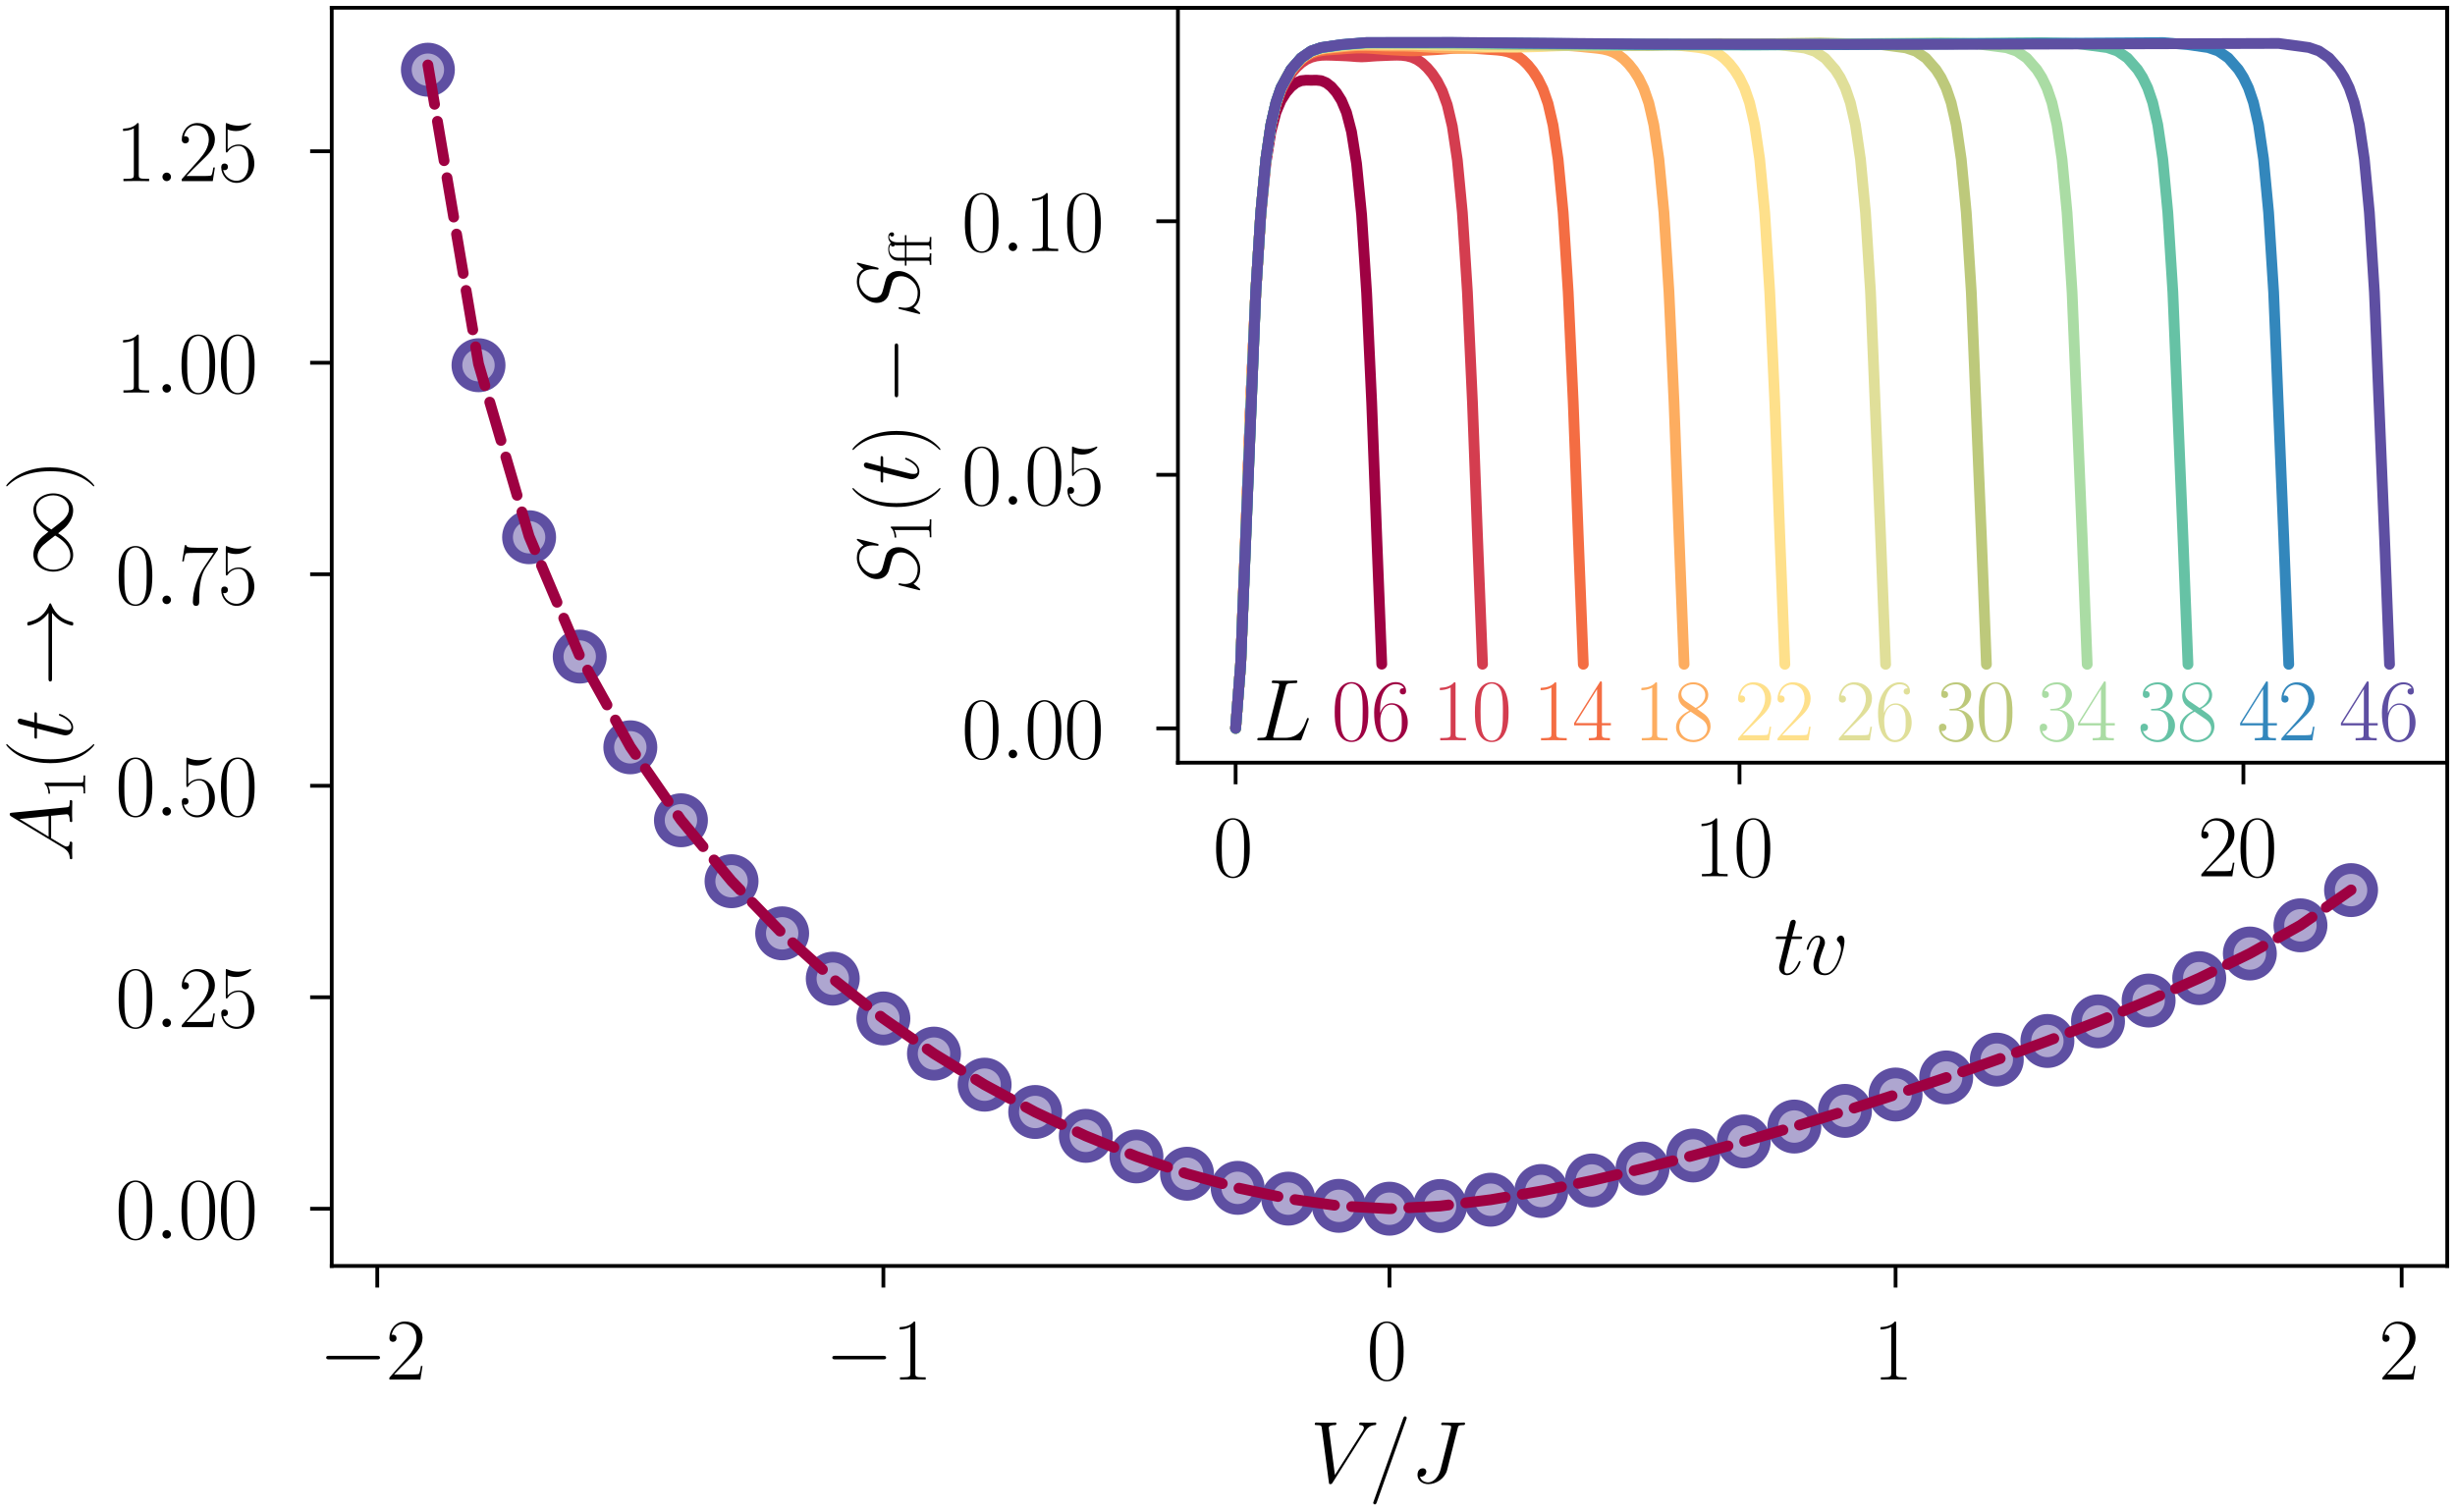 <?xml version="1.0" encoding="utf-8" standalone="no"?>
<!DOCTYPE svg PUBLIC "-//W3C//DTD SVG 1.1//EN"
  "http://www.w3.org/Graphics/SVG/1.1/DTD/svg11.dtd">
<svg xmlns:xlink="http://www.w3.org/1999/xlink" width="227.53pt" height="140.125pt" viewBox="0 0 227.53 140.125" xmlns="http://www.w3.org/2000/svg" version="1.1">
 <defs>
  <style type="text/css">*{stroke-linejoin: round; stroke-linecap: butt}</style>
 </defs>
 <g id="figure_1">
  <g id="patch_1">
   <path d="M 0 140.125 
L 227.53 140.125 
L 227.53 0 
L 0 0 
L 0 140.125 
z
" style="fill: none"/>
  </g>
  <g id="axes_1">
   <g id="patch_2">
    <path d="M 30.745 117.351 
L 226.81 117.351 
L 226.81 0.72 
L 30.745 0.72 
L 30.745 117.351 
z
" style="fill: none"/>
   </g>
   <g id="matplotlib.axis_1">
    <g id="xtick_1">
     <g id="line2d_1">
      <defs>
       <path id="m2764e1c18e" d="M 0 0 
L 0 2 
" style="stroke: #000000; stroke-width: 0.35"/>
      </defs>
      <g>
       <use xlink:href="#m2764e1c18e" x="34.966" y="117.351" style="stroke: #000000; stroke-width: 0.35"/>
      </g>
     </g>
     <g id="text_1">
      <!-- $\mathdefault{−2}$ -->
      <g transform="translate(29.556 127.886)scale(0.08 -0.08)">
       <defs>
        <path id="CMSY10-0" d="M 4218 1472 
C 4326 1472 4442 1472 4442 1600 
C 4442 1728 4326 1728 4218 1728 
L 755 1728 
C 646 1728 531 1728 531 1600 
C 531 1472 646 1472 755 1472 
L 4218 1472 
z
" transform="scale(0.016)"/>
        <path id="CMR17-32" d="M 2669 990 
L 2554 990 
C 2490 537 2438 460 2413 422 
C 2381 371 1920 371 1830 371 
L 602 371 
C 832 620 1280 1073 1824 1596 
C 2214 1966 2669 2400 2669 3033 
C 2669 3788 2067 4224 1395 4224 
C 691 4224 262 3603 262 3027 
C 262 2777 448 2745 525 2745 
C 589 2745 781 2783 781 3007 
C 781 3206 614 3264 525 3264 
C 486 3264 448 3257 422 3244 
C 544 3788 915 4057 1306 4057 
C 1862 4057 2227 3616 2227 3033 
C 2227 2477 1901 1998 1536 1583 
L 262 147 
L 262 0 
L 2515 0 
L 2669 990 
z
" transform="scale(0.016)"/>
       </defs>
       <use xlink:href="#CMSY10-0" transform="scale(0.996)"/>
       <use xlink:href="#CMR17-32" transform="translate(77.487 0)scale(0.996)"/>
      </g>
     </g>
    </g>
    <g id="xtick_2">
     <g id="line2d_2">
      <g>
       <use xlink:href="#m2764e1c18e" x="81.872" y="117.351" style="stroke: #000000; stroke-width: 0.35"/>
      </g>
     </g>
     <g id="text_2">
      <!-- $\mathdefault{−1}$ -->
      <g transform="translate(76.462 127.886)scale(0.08 -0.08)">
       <defs>
        <path id="CMR17-31" d="M 1702 4083 
C 1702 4217 1696 4224 1606 4224 
C 1357 3927 979 3833 621 3820 
C 602 3820 570 3820 563 3808 
C 557 3795 557 3782 557 3648 
C 755 3648 1088 3686 1344 3839 
L 1344 467 
C 1344 243 1331 166 781 166 
L 589 166 
L 589 0 
C 896 6 1216 12 1523 12 
C 1830 12 2150 6 2458 0 
L 2458 166 
L 2266 166 
C 1715 166 1702 236 1702 467 
L 1702 4083 
z
" transform="scale(0.016)"/>
       </defs>
       <use xlink:href="#CMSY10-0" transform="scale(0.996)"/>
       <use xlink:href="#CMR17-31" transform="translate(77.487 0)scale(0.996)"/>
      </g>
     </g>
    </g>
    <g id="xtick_3">
     <g id="line2d_3">
      <g>
       <use xlink:href="#m2764e1c18e" x="128.777" y="117.351" style="stroke: #000000; stroke-width: 0.35"/>
      </g>
     </g>
     <g id="text_3">
      <!-- $\mathdefault{0}$ -->
      <g transform="translate(126.66 127.886)scale(0.08 -0.08)">
       <defs>
        <path id="CMR17-30" d="M 2688 2038 
C 2688 2430 2682 3099 2413 3613 
C 2176 4063 1798 4224 1466 4224 
C 1158 4224 768 4082 525 3620 
C 269 3137 243 2539 243 2038 
C 243 1671 250 1112 448 623 
C 723 -39 1216 -128 1466 -128 
C 1760 -128 2208 -7 2470 604 
C 2662 1048 2688 1568 2688 2038 
z
M 1466 -26 
C 1056 -26 813 328 723 816 
C 653 1196 653 1749 653 2109 
C 653 2604 653 3015 736 3407 
C 858 3954 1216 4121 1466 4121 
C 1728 4121 2067 3947 2189 3420 
C 2272 3054 2278 2623 2278 2109 
C 2278 1691 2278 1176 2202 797 
C 2067 96 1690 -26 1466 -26 
z
" transform="scale(0.016)"/>
       </defs>
       <use xlink:href="#CMR17-30" transform="scale(0.996)"/>
      </g>
     </g>
    </g>
    <g id="xtick_4">
     <g id="line2d_4">
      <g>
       <use xlink:href="#m2764e1c18e" x="175.683" y="117.351" style="stroke: #000000; stroke-width: 0.35"/>
      </g>
     </g>
     <g id="text_4">
      <!-- $\mathdefault{1}$ -->
      <g transform="translate(173.566 127.886)scale(0.08 -0.08)">
       <use xlink:href="#CMR17-31" transform="scale(0.996)"/>
      </g>
     </g>
    </g>
    <g id="xtick_5">
     <g id="line2d_5">
      <g>
       <use xlink:href="#m2764e1c18e" x="222.588" y="117.351" style="stroke: #000000; stroke-width: 0.35"/>
      </g>
     </g>
     <g id="text_5">
      <!-- $\mathdefault{2}$ -->
      <g transform="translate(220.471 127.886)scale(0.08 -0.08)">
       <use xlink:href="#CMR17-32" transform="scale(0.996)"/>
      </g>
     </g>
    </g>
    <g id="text_6">
     <!-- $V/J$ -->
     <g transform="translate(121.411 137.413)scale(0.08 -0.08)">
      <defs>
       <path id="CMMI12-56" d="M 3962 3644 
C 4179 3987 4378 4140 4704 4166 
C 4768 4172 4819 4172 4819 4287 
C 4819 4313 4806 4352 4749 4352 
C 4634 4352 4358 4339 4243 4339 
C 4058 4339 3866 4352 3686 4352 
C 3635 4352 3571 4352 3571 4230 
C 3571 4172 3629 4166 3654 4166 
C 3891 4146 3917 4032 3917 3956 
C 3917 3860 3827 3714 3821 3708 
L 1811 540 
L 1363 3968 
C 1363 4153 1696 4166 1766 4166 
C 1862 4166 1920 4166 1920 4287 
C 1920 4352 1850 4352 1830 4352 
C 1722 4352 1594 4339 1485 4339 
L 1126 4339 
C 659 4339 467 4352 461 4352 
C 422 4352 346 4352 346 4236 
C 346 4166 390 4166 493 4166 
C 819 4166 838 4108 858 3949 
L 1370 25 
C 1389 -109 1389 -128 1478 -128 
C 1555 -128 1587 -109 1651 -7 
L 3962 3644 
z
" transform="scale(0.016)"/>
       <path id="CMMI12-3d" d="M 2746 4563 
C 2746 4569 2784 4665 2784 4678 
C 2784 4755 2720 4800 2669 4800 
C 2637 4800 2579 4800 2528 4659 
L 384 -1364 
C 384 -1370 346 -1466 346 -1479 
C 346 -1556 410 -1600 461 -1600 
C 499 -1600 557 -1594 602 -1460 
L 2746 4563 
z
" transform="scale(0.016)"/>
       <path id="CMMI12-4a" d="M 3418 3911 
C 3469 4102 3482 4166 3795 4166 
C 3898 4166 3962 4166 3962 4281 
C 3962 4352 3904 4352 3878 4352 
C 3770 4352 3648 4339 3533 4339 
L 3181 4339 
C 2912 4339 2630 4352 2362 4352 
C 2304 4352 2227 4352 2227 4236 
C 2227 4172 2278 4172 2278 4166 
L 2438 4166 
C 2950 4166 2950 4115 2950 4019 
C 2950 4013 2950 3968 2925 3866 
L 2189 953 
C 2022 304 1594 0 1286 0 
C 1069 0 762 99 685 428 
C 710 422 742 415 768 415 
C 979 415 1146 601 1146 787 
C 1146 889 1082 1024 890 1024 
C 774 1024 506 959 506 543 
C 506 149 838 -128 1299 -128 
C 1882 -128 2509 304 2662 908 
L 3418 3911 
z
" transform="scale(0.016)"/>
      </defs>
      <use xlink:href="#CMMI12-56" transform="scale(0.996)"/>
      <use xlink:href="#CMMI12-3d" transform="translate(67.708 0)scale(0.996)"/>
      <use xlink:href="#CMMI12-4a" transform="translate(116.483 0)scale(0.996)"/>
     </g>
    </g>
   </g>
   <g id="matplotlib.axis_2">
    <g id="ytick_1">
     <g id="line2d_6">
      <defs>
       <path id="m25315bb9be" d="M 0 0 
L -2 0 
" style="stroke: #000000; stroke-width: 0.35"/>
      </defs>
      <g>
       <use xlink:href="#m25315bb9be" x="30.745" y="112.049" style="stroke: #000000; stroke-width: 0.35"/>
      </g>
     </g>
     <g id="text_7">
      <!-- $\mathdefault{0.00}$ -->
      <g transform="translate(10.69 114.817)scale(0.08 -0.08)">
       <defs>
        <path id="CMMI12-3a" d="M 1178 307 
C 1178 492 1024 620 870 620 
C 685 620 557 467 557 313 
C 557 128 710 0 864 0 
C 1050 0 1178 153 1178 307 
z
" transform="scale(0.016)"/>
       </defs>
       <use xlink:href="#CMR17-30" transform="scale(0.996)"/>
       <use xlink:href="#CMMI12-3a" transform="translate(45.69 0)scale(0.996)"/>
       <use xlink:href="#CMR17-30" transform="translate(72.788 0)scale(0.996)"/>
       <use xlink:href="#CMR17-30" transform="translate(118.478 0)scale(0.996)"/>
      </g>
     </g>
    </g>
    <g id="ytick_2">
     <g id="line2d_7">
      <g>
       <use xlink:href="#m25315bb9be" x="30.745" y="92.444" style="stroke: #000000; stroke-width: 0.35"/>
      </g>
     </g>
     <g id="text_8">
      <!-- $\mathdefault{0.25}$ -->
      <g transform="translate(10.69 95.211)scale(0.08 -0.08)">
       <defs>
        <path id="CMR17-35" d="M 730 3750 
C 794 3724 1056 3641 1325 3641 
C 1920 3641 2246 3961 2432 4140 
C 2432 4191 2432 4224 2394 4224 
C 2387 4224 2374 4224 2323 4198 
C 2099 4102 1837 4032 1517 4032 
C 1325 4032 1037 4055 723 4191 
C 653 4224 640 4224 634 4224 
C 602 4224 595 4217 595 4090 
L 595 2231 
C 595 2113 595 2080 659 2080 
C 691 2080 704 2093 736 2139 
C 941 2435 1222 2560 1542 2560 
C 1766 2560 2246 2415 2246 1293 
C 2246 1087 2246 716 2054 422 
C 1894 159 1645 25 1370 25 
C 947 25 518 319 403 812 
C 429 806 480 793 506 793 
C 589 793 749 838 749 1036 
C 749 1209 627 1280 506 1280 
C 358 1280 262 1190 262 1011 
C 262 454 704 -128 1382 -128 
C 2042 -128 2669 441 2669 1267 
C 2669 2054 2170 2662 1549 2662 
C 1222 2662 947 2540 730 2304 
L 730 3750 
z
" transform="scale(0.016)"/>
       </defs>
       <use xlink:href="#CMR17-30" transform="scale(0.996)"/>
       <use xlink:href="#CMMI12-3a" transform="translate(45.69 0)scale(0.996)"/>
       <use xlink:href="#CMR17-32" transform="translate(72.788 0)scale(0.996)"/>
       <use xlink:href="#CMR17-35" transform="translate(118.478 0)scale(0.996)"/>
      </g>
     </g>
    </g>
    <g id="ytick_3">
     <g id="line2d_8">
      <g>
       <use xlink:href="#m25315bb9be" x="30.745" y="72.838" style="stroke: #000000; stroke-width: 0.35"/>
      </g>
     </g>
     <g id="text_9">
      <!-- $\mathdefault{0.50}$ -->
      <g transform="translate(10.69 75.606)scale(0.08 -0.08)">
       <use xlink:href="#CMR17-30" transform="scale(0.996)"/>
       <use xlink:href="#CMMI12-3a" transform="translate(45.69 0)scale(0.996)"/>
       <use xlink:href="#CMR17-35" transform="translate(72.788 0)scale(0.996)"/>
       <use xlink:href="#CMR17-30" transform="translate(118.478 0)scale(0.996)"/>
      </g>
     </g>
    </g>
    <g id="ytick_4">
     <g id="line2d_9">
      <g>
       <use xlink:href="#m25315bb9be" x="30.745" y="53.233" style="stroke: #000000; stroke-width: 0.35"/>
      </g>
     </g>
     <g id="text_10">
      <!-- $\mathdefault{0.75}$ -->
      <g transform="translate(10.69 56)scale(0.08 -0.08)">
       <defs>
        <path id="CMR17-37" d="M 2886 3955 
L 2886 4096 
L 1382 4096 
C 634 4096 621 4166 595 4288 
L 480 4288 
L 294 3104 
L 410 3104 
C 429 3226 474 3552 550 3673 
C 589 3724 1062 3724 1171 3724 
L 2579 3724 
L 1869 2670 
C 1395 1961 1069 1003 1069 166 
C 1069 89 1069 -128 1299 -128 
C 1530 -128 1530 89 1530 172 
L 1530 466 
C 1530 1514 1709 2204 2003 2644 
L 2886 3955 
z
" transform="scale(0.016)"/>
       </defs>
       <use xlink:href="#CMR17-30" transform="scale(0.996)"/>
       <use xlink:href="#CMMI12-3a" transform="translate(45.69 0)scale(0.996)"/>
       <use xlink:href="#CMR17-37" transform="translate(72.788 0)scale(0.996)"/>
       <use xlink:href="#CMR17-35" transform="translate(118.478 0)scale(0.996)"/>
      </g>
     </g>
    </g>
    <g id="ytick_5">
     <g id="line2d_10">
      <g>
       <use xlink:href="#m25315bb9be" x="30.745" y="33.628" style="stroke: #000000; stroke-width: 0.35"/>
      </g>
     </g>
     <g id="text_11">
      <!-- $\mathdefault{1.00}$ -->
      <g transform="translate(10.69 36.395)scale(0.08 -0.08)">
       <use xlink:href="#CMR17-31" transform="scale(0.996)"/>
       <use xlink:href="#CMMI12-3a" transform="translate(45.69 0)scale(0.996)"/>
       <use xlink:href="#CMR17-30" transform="translate(72.788 0)scale(0.996)"/>
       <use xlink:href="#CMR17-30" transform="translate(118.478 0)scale(0.996)"/>
      </g>
     </g>
    </g>
    <g id="ytick_6">
     <g id="line2d_11">
      <g>
       <use xlink:href="#m25315bb9be" x="30.745" y="14.022" style="stroke: #000000; stroke-width: 0.35"/>
      </g>
     </g>
     <g id="text_12">
      <!-- $\mathdefault{1.25}$ -->
      <g transform="translate(10.69 16.79)scale(0.08 -0.08)">
       <use xlink:href="#CMR17-31" transform="scale(0.996)"/>
       <use xlink:href="#CMMI12-3a" transform="translate(45.69 0)scale(0.996)"/>
       <use xlink:href="#CMR17-32" transform="translate(72.788 0)scale(0.996)"/>
       <use xlink:href="#CMR17-35" transform="translate(118.478 0)scale(0.996)"/>
      </g>
     </g>
    </g>
    <g id="text_13">
     <!-- $A_1(t\rightarrow\infty)$ -->
     <g transform="translate(6.698 79.925)rotate(-90)scale(0.08 -0.08)">
      <defs>
       <path id="CMMI12-41" d="M 1088 720 
C 864 335 646 205 339 185 
C 269 179 218 179 218 64 
C 218 25 250 0 294 0 
C 410 0 698 12 813 12 
C 998 12 1203 0 1382 0 
C 1421 0 1498 0 1498 121 
C 1498 179 1446 185 1408 185 
C 1261 198 1139 250 1139 407 
C 1139 498 1178 570 1261 714 
L 1747 1536 
L 3379 1536 
C 3386 1477 3386 1425 3392 1366 
C 3411 1196 3488 518 3488 394 
C 3488 198 3162 185 3059 185 
C 2989 185 2918 185 2918 70 
C 2918 0 2976 0 3014 0 
C 3123 0 3251 12 3360 12 
L 3725 12 
C 4115 12 4397 0 4403 0 
C 4448 0 4518 0 4518 121 
C 4518 185 4461 185 4365 185 
C 4013 185 4006 244 3987 440 
L 3597 4403 
C 3584 4531 3558 4544 3488 4544 
C 3424 4544 3386 4531 3328 4435 
L 1088 720 
z
M 1856 1721 
L 3142 3831 
L 3360 1721 
L 1856 1721 
z
" transform="scale(0.016)"/>
       <path id="CMR17-28" d="M 1958 -1562 
C 1958 -1556 1958 -1543 1939 -1524 
C 1645 -1223 858 -403 858 1596 
C 858 3595 1632 4408 1946 4729 
C 1946 4735 1958 4748 1958 4767 
C 1958 4787 1939 4800 1914 4800 
C 1843 4800 1299 4325 986 3620 
C 666 2909 576 2218 576 1603 
C 576 1141 621 360 1005 -467 
C 1312 -1133 1837 -1600 1914 -1600 
C 1946 -1600 1958 -1588 1958 -1562 
z
" transform="scale(0.016)"/>
       <path id="CMMI12-74" d="M 1286 2566 
L 1875 2566 
C 1997 2566 2061 2566 2061 2681 
C 2061 2752 2022 2752 1894 2752 
L 1331 2752 
L 1568 3664 
C 1594 3752 1594 3764 1594 3808 
C 1594 3910 1510 3968 1427 3968 
C 1376 3968 1229 3948 1178 3746 
L 928 2752 
L 326 2752 
C 198 2752 141 2752 141 2630 
C 141 2566 186 2566 307 2566 
L 877 2566 
L 454 881 
C 403 657 384 593 384 510 
C 384 210 595 -64 954 -64 
C 1600 -64 1946 868 1946 913 
C 1946 951 1920 970 1882 970 
C 1869 970 1843 970 1830 944 
C 1824 938 1818 932 1773 830 
C 1638 510 1344 64 973 64 
C 781 64 768 223 768 364 
C 768 370 768 491 787 568 
L 1286 2566 
z
" transform="scale(0.016)"/>
       <path id="CMSY10-21" d="M 5338 1472 
C 4986 1203 4813 940 4762 857 
C 4474 415 4422 12 4422 6 
C 4422 -71 4499 -71 4550 -71 
C 4659 -71 4666 -58 4691 57 
C 4838 684 5216 1222 5939 1516 
C 6016 1542 6035 1555 6035 1600 
C 6035 1644 5997 1664 5984 1670 
C 5702 1779 4928 2099 4685 3174 
C 4666 3251 4659 3270 4550 3270 
C 4499 3270 4422 3270 4422 3193 
C 4422 3180 4480 2777 4749 2348 
C 4877 2156 5062 1932 5338 1728 
L 582 1728 
C 467 1728 352 1728 352 1600 
C 352 1472 467 1472 582 1472 
L 5338 1472 
z
" transform="scale(0.016)"/>
       <path id="CMSY10-31" d="M 3251 1736 
C 2906 2170 2829 2266 2630 2426 
C 2272 2713 1914 2828 1587 2828 
C 838 2828 352 2126 352 1379 
C 352 645 826 -64 1562 -64 
C 2298 -64 2829 517 3142 1028 
C 3488 594 3565 498 3763 338 
C 4122 51 4480 -64 4806 -64 
C 5555 -64 6042 638 6042 1385 
C 6042 2119 5568 2828 4832 2828 
C 4096 2828 3565 2247 3251 1736 
z
M 3418 1519 
C 3680 1979 4154 2624 4877 2624 
C 5555 2624 5901 1960 5901 1385 
C 5901 760 5472 242 4909 242 
C 4538 242 4250 511 4115 645 
C 3955 817 3808 1015 3418 1519 
z
M 2976 1245 
C 2714 785 2240 140 1517 140 
C 838 140 493 804 493 1379 
C 493 2004 922 2521 1485 2521 
C 1856 2521 2144 2253 2278 2119 
C 2438 1947 2586 1749 2976 1245 
z
" transform="scale(0.016)"/>
       <path id="CMR17-29" d="M 1683 1596 
C 1683 2057 1638 2839 1254 3665 
C 947 4332 422 4800 346 4800 
C 326 4800 301 4793 301 4761 
C 301 4748 307 4742 314 4729 
C 621 4408 1402 3595 1402 1603 
C 1402 -396 627 -1210 314 -1530 
C 307 -1543 301 -1549 301 -1562 
C 301 -1594 326 -1600 346 -1600 
C 416 -1600 960 -1127 1274 -422 
C 1594 289 1683 981 1683 1596 
z
" transform="scale(0.016)"/>
      </defs>
      <use xlink:href="#CMMI12-41" transform="scale(0.996)"/>
      <use xlink:href="#CMR17-31" transform="translate(73.128 -14.944)scale(0.697)"/>
      <use xlink:href="#CMR17-28" transform="translate(105.609 0)scale(0.996)"/>
      <use xlink:href="#CMMI12-74" transform="translate(140.89 0)scale(0.996)"/>
      <use xlink:href="#CMSY10-21" transform="translate(203.79 0)scale(0.996)"/>
      <use xlink:href="#CMSY10-31" transform="translate(331.091 0)scale(0.996)"/>
      <use xlink:href="#CMR17-29" transform="translate(430.718 0)scale(0.996)"/>
     </g>
    </g>
   </g>
   <g id="line2d_12">
    <defs>
     <path id="md11952045a" d="M 0 2 
C 0.53 2 1.039 1.789 1.414 1.414 
C 1.789 1.039 2 0.53 2 0 
C 2 -0.53 1.789 -1.039 1.414 -1.414 
C 1.039 -1.789 0.53 -2 0 -2 
C -0.53 -2 -1.039 -1.789 -1.414 -1.414 
C -1.789 -1.039 -2 -0.53 -2 0 
C -2 0.53 -1.789 1.039 -1.414 1.414 
C -1.039 1.789 -0.53 2 0 2 
z
" style="stroke: #5e4fa2"/>
    </defs>
    <g clip-path="url(#pa9c79f93d8)">
     <use xlink:href="#md11952045a" x="39.657" y="6.462" style="fill: #aea6d0; stroke: #5e4fa2"/>
     <use xlink:href="#md11952045a" x="44.348" y="33.856" style="fill: #aea6d0; stroke: #5e4fa2"/>
     <use xlink:href="#md11952045a" x="49.038" y="49.8" style="fill: #aea6d0; stroke: #5e4fa2"/>
     <use xlink:href="#md11952045a" x="53.729" y="60.864" style="fill: #aea6d0; stroke: #5e4fa2"/>
     <use xlink:href="#md11952045a" x="58.419" y="69.274" style="fill: #aea6d0; stroke: #5e4fa2"/>
     <use xlink:href="#md11952045a" x="63.11" y="76.039" style="fill: #aea6d0; stroke: #5e4fa2"/>
     <use xlink:href="#md11952045a" x="67.8" y="81.686" style="fill: #aea6d0; stroke: #5e4fa2"/>
     <use xlink:href="#md11952045a" x="72.491" y="86.517" style="fill: #aea6d0; stroke: #5e4fa2"/>
     <use xlink:href="#md11952045a" x="77.181" y="90.72" style="fill: #aea6d0; stroke: #5e4fa2"/>
     <use xlink:href="#md11952045a" x="81.872" y="94.41" style="fill: #aea6d0; stroke: #5e4fa2"/>
     <use xlink:href="#md11952045a" x="86.562" y="97.668" style="fill: #aea6d0; stroke: #5e4fa2"/>
     <use xlink:href="#md11952045a" x="91.253" y="100.546" style="fill: #aea6d0; stroke: #5e4fa2"/>
     <use xlink:href="#md11952045a" x="95.944" y="103.078" style="fill: #aea6d0; stroke: #5e4fa2"/>
     <use xlink:href="#md11952045a" x="100.634" y="105.29" style="fill: #aea6d0; stroke: #5e4fa2"/>
     <use xlink:href="#md11952045a" x="105.325" y="107.196" style="fill: #aea6d0; stroke: #5e4fa2"/>
     <use xlink:href="#md11952045a" x="110.015" y="108.803" style="fill: #aea6d0; stroke: #5e4fa2"/>
     <use xlink:href="#md11952045a" x="114.706" y="110.111" style="fill: #aea6d0; stroke: #5e4fa2"/>
     <use xlink:href="#md11952045a" x="119.396" y="111.112" style="fill: #aea6d0; stroke: #5e4fa2"/>
     <use xlink:href="#md11952045a" x="124.087" y="111.779" style="fill: #aea6d0; stroke: #5e4fa2"/>
     <use xlink:href="#md11952045a" x="128.777" y="112.043" style="fill: #aea6d0; stroke: #5e4fa2"/>
     <use xlink:href="#md11952045a" x="133.468" y="111.794" style="fill: #aea6d0; stroke: #5e4fa2"/>
     <use xlink:href="#md11952045a" x="138.158" y="111.21" style="fill: #aea6d0; stroke: #5e4fa2"/>
     <use xlink:href="#md11952045a" x="142.849" y="110.402" style="fill: #aea6d0; stroke: #5e4fa2"/>
     <use xlink:href="#md11952045a" x="147.539" y="109.428" style="fill: #aea6d0; stroke: #5e4fa2"/>
     <use xlink:href="#md11952045a" x="152.23" y="108.323" style="fill: #aea6d0; stroke: #5e4fa2"/>
     <use xlink:href="#md11952045a" x="156.921" y="107.11" style="fill: #aea6d0; stroke: #5e4fa2"/>
     <use xlink:href="#md11952045a" x="161.611" y="105.808" style="fill: #aea6d0; stroke: #5e4fa2"/>
     <use xlink:href="#md11952045a" x="166.302" y="104.428" style="fill: #aea6d0; stroke: #5e4fa2"/>
     <use xlink:href="#md11952045a" x="170.992" y="102.977" style="fill: #aea6d0; stroke: #5e4fa2"/>
     <use xlink:href="#md11952045a" x="175.683" y="101.46" style="fill: #aea6d0; stroke: #5e4fa2"/>
     <use xlink:href="#md11952045a" x="180.373" y="99.877" style="fill: #aea6d0; stroke: #5e4fa2"/>
     <use xlink:href="#md11952045a" x="185.064" y="98.225" style="fill: #aea6d0; stroke: #5e4fa2"/>
     <use xlink:href="#md11952045a" x="189.754" y="96.496" style="fill: #aea6d0; stroke: #5e4fa2"/>
     <use xlink:href="#md11952045a" x="194.445" y="94.677" style="fill: #aea6d0; stroke: #5e4fa2"/>
     <use xlink:href="#md11952045a" x="199.135" y="92.748" style="fill: #aea6d0; stroke: #5e4fa2"/>
     <use xlink:href="#md11952045a" x="203.826" y="90.672" style="fill: #aea6d0; stroke: #5e4fa2"/>
     <use xlink:href="#md11952045a" x="208.517" y="88.389" style="fill: #aea6d0; stroke: #5e4fa2"/>
     <use xlink:href="#md11952045a" x="213.207" y="85.776" style="fill: #aea6d0; stroke: #5e4fa2"/>
     <use xlink:href="#md11952045a" x="217.898" y="82.51" style="fill: #aea6d0; stroke: #5e4fa2"/>
    </g>
   </g>
   <g id="line2d_13">
    <path d="M 39.657 6.021 
L 44.348 33.72 
L 49.038 49.714 
L 53.729 60.802 
L 58.419 69.23 
L 63.11 76.009 
L 67.8 81.669 
L 72.491 86.511 
L 77.181 90.721 
L 81.872 94.417 
L 86.562 97.678 
L 91.253 100.556 
L 95.944 103.089 
L 100.634 105.299 
L 105.325 107.203 
L 110.015 108.809 
L 114.706 110.115 
L 119.396 111.113 
L 124.087 111.78 
L 128.777 112.049 
L 133.468 111.795 
L 138.158 111.211 
L 142.849 110.406 
L 147.539 109.433 
L 152.23 108.329 
L 156.921 107.118 
L 161.611 105.817 
L 166.302 104.438 
L 170.992 102.988 
L 175.683 101.471 
L 180.373 99.888 
L 185.064 98.235 
L 189.754 96.504 
L 194.445 94.684 
L 199.135 92.752 
L 203.826 90.673 
L 208.517 88.386 
L 213.207 85.768 
L 217.898 82.494 
" clip-path="url(#pa9c79f93d8)" style="fill: none; stroke-dasharray: 3.7,1.6; stroke-dashoffset: 0; stroke: #9e0142; stroke-linecap: round"/>
   </g>
   <g id="patch_3">
    <path d="M 30.745 117.351 
L 30.745 0.72 
" style="fill: none; stroke: #000000; stroke-width: 0.35; stroke-linejoin: miter; stroke-linecap: square"/>
   </g>
   <g id="patch_4">
    <path d="M 226.81 117.351 
L 226.81 0.72 
" style="fill: none; stroke: #000000; stroke-width: 0.35; stroke-linejoin: miter; stroke-linecap: square"/>
   </g>
   <g id="patch_5">
    <path d="M 30.745 117.351 
L 226.81 117.351 
" style="fill: none; stroke: #000000; stroke-width: 0.35; stroke-linejoin: miter; stroke-linecap: square"/>
   </g>
   <g id="patch_6">
    <path d="M 30.745 0.72 
L 226.81 0.72 
" style="fill: none; stroke: #000000; stroke-width: 0.35; stroke-linejoin: miter; stroke-linecap: square"/>
   </g>
  </g>
  <g id="axes_2">
   <g id="patch_7">
    <path d="M 109.171 70.698 
L 226.81 70.698 
L 226.81 0.72 
L 109.171 0.72 
L 109.171 70.698 
z
" style="fill: none"/>
   </g>
   <g id="matplotlib.axis_3">
    <g id="xtick_6">
     <g id="line2d_14">
      <g>
       <use xlink:href="#m2764e1c18e" x="114.518" y="70.698" style="stroke: #000000; stroke-width: 0.35"/>
      </g>
     </g>
     <g id="text_14">
      <!-- $\mathdefault{0}$ -->
      <g transform="translate(112.401 81.233)scale(0.08 -0.08)">
       <use xlink:href="#CMR17-30" transform="scale(0.996)"/>
      </g>
     </g>
    </g>
    <g id="xtick_7">
     <g id="line2d_15">
      <g>
       <use xlink:href="#m2764e1c18e" x="161.219" y="70.698" style="stroke: #000000; stroke-width: 0.35"/>
      </g>
     </g>
     <g id="text_15">
      <!-- $\mathdefault{10}$ -->
      <g transform="translate(156.984 81.233)scale(0.08 -0.08)">
       <use xlink:href="#CMR17-31" transform="scale(0.996)"/>
       <use xlink:href="#CMR17-30" transform="translate(45.69 0)scale(0.996)"/>
      </g>
     </g>
    </g>
    <g id="xtick_8">
     <g id="line2d_16">
      <g>
       <use xlink:href="#m2764e1c18e" x="207.919" y="70.698" style="stroke: #000000; stroke-width: 0.35"/>
      </g>
     </g>
     <g id="text_16">
      <!-- $\mathdefault{20}$ -->
      <g transform="translate(203.685 81.233)scale(0.08 -0.08)">
       <use xlink:href="#CMR17-32" transform="scale(0.996)"/>
       <use xlink:href="#CMR17-30" transform="translate(45.69 0)scale(0.996)"/>
      </g>
     </g>
    </g>
    <g id="text_17">
     <!-- $tv $ -->
     <g transform="translate(164.399 90.318)scale(0.08 -0.08)">
      <defs>
       <path id="CMMI12-76" d="M 2925 2388 
C 2925 2790 2720 2816 2669 2816 
C 2515 2816 2374 2662 2374 2534 
C 2374 2458 2419 2413 2445 2388 
C 2509 2330 2675 2158 2675 1826 
C 2675 1558 2291 64 1523 64 
C 1133 64 1056 389 1056 625 
C 1056 945 1203 1392 1376 1851 
C 1478 2113 1504 2177 1504 2305 
C 1504 2573 1312 2816 998 2816 
C 410 2816 173 1890 173 1838 
C 173 1813 198 1781 243 1781 
C 301 1781 307 1807 333 1896 
C 486 2445 736 2687 979 2687 
C 1037 2687 1146 2687 1146 2477 
C 1146 2311 1075 2126 979 1883 
C 672 1066 672 868 672 715 
C 672 574 691 313 890 134 
C 1120 -64 1440 -64 1498 -64 
C 2560 -64 2925 2024 2925 2388 
z
" transform="scale(0.016)"/>
      </defs>
      <use xlink:href="#CMMI12-74" transform="scale(0.996)"/>
      <use xlink:href="#CMMI12-76" transform="translate(35.226 0)scale(0.996)"/>
     </g>
    </g>
   </g>
   <g id="matplotlib.axis_4">
    <g id="ytick_7">
     <g id="line2d_17">
      <g>
       <use xlink:href="#m25315bb9be" x="109.171" y="67.518" style="stroke: #000000; stroke-width: 0.35"/>
      </g>
     </g>
     <g id="text_18">
      <!-- $\mathdefault{0.00}$ -->
      <g transform="translate(89.116 70.285)scale(0.08 -0.08)">
       <use xlink:href="#CMR17-30" transform="scale(0.996)"/>
       <use xlink:href="#CMMI12-3a" transform="translate(45.69 0)scale(0.996)"/>
       <use xlink:href="#CMR17-30" transform="translate(72.788 0)scale(0.996)"/>
       <use xlink:href="#CMR17-30" transform="translate(118.478 0)scale(0.996)"/>
      </g>
     </g>
    </g>
    <g id="ytick_8">
     <g id="line2d_18">
      <g>
       <use xlink:href="#m25315bb9be" x="109.171" y="44.012" style="stroke: #000000; stroke-width: 0.35"/>
      </g>
     </g>
     <g id="text_19">
      <!-- $\mathdefault{0.05}$ -->
      <g transform="translate(89.116 46.78)scale(0.08 -0.08)">
       <use xlink:href="#CMR17-30" transform="scale(0.996)"/>
       <use xlink:href="#CMMI12-3a" transform="translate(45.69 0)scale(0.996)"/>
       <use xlink:href="#CMR17-30" transform="translate(72.788 0)scale(0.996)"/>
       <use xlink:href="#CMR17-35" transform="translate(118.478 0)scale(0.996)"/>
      </g>
     </g>
    </g>
    <g id="ytick_9">
     <g id="line2d_19">
      <g>
       <use xlink:href="#m25315bb9be" x="109.171" y="20.507" style="stroke: #000000; stroke-width: 0.35"/>
      </g>
     </g>
     <g id="text_20">
      <!-- $\mathdefault{0.10}$ -->
      <g transform="translate(89.116 23.274)scale(0.08 -0.08)">
       <use xlink:href="#CMR17-30" transform="scale(0.996)"/>
       <use xlink:href="#CMMI12-3a" transform="translate(45.69 0)scale(0.996)"/>
       <use xlink:href="#CMR17-31" transform="translate(72.788 0)scale(0.996)"/>
       <use xlink:href="#CMR17-30" transform="translate(118.478 0)scale(0.996)"/>
      </g>
     </g>
    </g>
    <g id="text_21">
     <!-- $S_1(t)-S_{\rm ff}$ -->
     <g transform="translate(85.123 55.132)rotate(-90)scale(0.08 -0.08)">
      <defs>
       <path id="CMMI12-53" d="M 4064 4422 
C 4064 4480 4019 4480 4006 4480 
C 3981 4480 3974 4473 3898 4377 
C 3859 4332 3597 4002 3590 3996 
C 3379 4409 2957 4480 2688 4480 
C 1875 4480 1139 3742 1139 3024 
C 1139 2547 1427 2268 1741 2160 
C 1811 2134 2189 2033 2381 1988 
C 2707 1899 2790 1874 2925 1734 
C 2950 1702 3078 1556 3078 1258 
C 3078 667 2528 57 1888 57 
C 1363 57 781 279 781 991 
C 781 1112 806 1264 826 1328 
C 826 1347 832 1378 832 1391 
C 832 1417 819 1448 768 1448 
C 710 1448 704 1436 678 1328 
L 352 25 
C 352 19 326 -64 326 -71 
C 326 -128 378 -128 390 -128 
C 416 -128 422 -122 499 -26 
L 794 356 
C 947 127 1280 -128 1875 -128 
C 2701 -128 3456 667 3456 1461 
C 3456 1728 3392 1963 3149 2198 
C 3014 2331 2899 2363 2310 2516 
C 1882 2630 1824 2649 1709 2751 
C 1600 2859 1517 3011 1517 3227 
C 1517 3761 2061 4307 2669 4307 
C 3296 4307 3590 3926 3590 3322 
C 3590 3157 3558 2986 3558 2960 
C 3558 2903 3610 2903 3629 2903 
C 3686 2903 3693 2922 3718 3024 
L 4064 4422 
z
" transform="scale(0.016)"/>
       <path id="CMR17-b" d="M 2554 2585 
L 3283 2585 
L 3283 2752 
L 2541 2752 
L 2541 3520 
C 2541 4047 2810 4377 3085 4377 
C 3168 4377 3264 4352 3328 4307 
C 3277 4294 3142 4250 3142 4091 
C 3142 3926 3270 3875 3360 3875 
C 3450 3875 3578 3926 3578 4091 
C 3578 4333 3347 4480 3091 4480 
C 2842 4480 2637 4358 2477 4206 
C 2330 4415 2086 4480 1837 4480 
C 1338 4480 634 4193 634 3494 
L 634 2752 
L 122 2752 
L 122 2585 
L 634 2585 
L 634 441 
C 634 198 608 166 198 166 
L 198 0 
C 352 12 634 12 794 12 
C 960 12 1242 12 1395 0 
L 1395 166 
C 986 166 960 192 960 441 
L 960 2585 
L 2227 2585 
L 2227 441 
C 2227 198 2202 166 1792 166 
L 1792 0 
C 1946 12 2240 12 2406 12 
C 2592 12 2918 12 3091 0 
L 3091 166 
C 2630 166 2554 166 2554 454 
L 2554 2585 
z
M 947 2752 
L 947 3494 
C 947 4072 1395 4377 1824 4377 
C 1920 4377 2170 4358 2323 4218 
C 2208 4212 2099 4161 2099 4002 
C 2099 3837 2246 3793 2259 3793 
C 2227 3679 2227 3552 2227 3507 
L 2227 2752 
L 947 2752 
z
" transform="scale(0.016)"/>
      </defs>
      <use xlink:href="#CMMI12-53" transform="scale(0.996)"/>
      <use xlink:href="#CMR17-31" transform="translate(59.994 -14.944)scale(0.697)"/>
      <use xlink:href="#CMR17-28" transform="translate(92.476 0)scale(0.996)"/>
      <use xlink:href="#CMMI12-74" transform="translate(127.757 0)scale(0.996)"/>
      <use xlink:href="#CMR17-29" transform="translate(162.983 0)scale(0.996)"/>
      <use xlink:href="#CMSY10-0" transform="translate(220.403 0)scale(0.996)"/>
      <use xlink:href="#CMMI12-53" transform="translate(320.03 0)scale(0.996)"/>
      <use xlink:href="#CMR17-b" transform="translate(380.024 -14.944)scale(0.697)"/>
     </g>
    </g>
   </g>
   <g id="line2d_20">
    <path d="M 114.518 67.518 
L 114.985 61.565 
L 115.452 49.682 
L 115.919 37.296 
L 116.386 27.156 
L 116.853 19.911 
L 117.32 15.164 
L 117.787 12.215 
L 118.254 10.423 
L 118.721 9.317 
L 119.188 8.576 
L 119.655 8.041 
L 120.122 7.676 
L 120.589 7.48 
L 121.056 7.432 
L 121.523 7.442 
L 121.99 7.432 
L 122.457 7.48 
L 122.924 7.676 
L 123.391 8.041 
L 123.858 8.576 
L 124.325 9.317 
L 124.792 10.423 
L 125.259 12.215 
L 125.726 15.164 
L 126.193 19.911 
L 126.66 27.156 
L 127.127 37.296 
L 127.594 49.682 
L 128.061 61.565 
" clip-path="url(#pcafa5fce1a)" style="fill: none; stroke: #9e0142; stroke-linecap: round"/>
   </g>
   <g id="line2d_21">
    <path d="M 114.518 67.518 
L 114.985 61.571 
L 115.452 49.689 
L 115.919 37.28 
L 116.386 27.077 
L 116.853 19.724 
L 117.32 14.828 
L 117.787 11.702 
L 118.254 9.722 
L 118.721 8.425 
L 119.188 7.513 
L 119.655 6.821 
L 120.122 6.272 
L 120.589 5.84 
L 121.056 5.523 
L 121.523 5.312 
L 121.99 5.189 
L 122.457 5.129 
L 122.924 5.114 
L 123.391 5.125 
L 123.858 5.143 
L 124.325 5.161 
L 124.792 5.182 
L 125.259 5.213 
L 125.726 5.251 
L 126.193 5.272 
L 126.66 5.251 
L 127.127 5.213 
L 127.594 5.182 
L 128.061 5.161 
L 128.528 5.143 
L 128.995 5.125 
L 129.462 5.114 
L 129.929 5.129 
L 130.396 5.189 
L 130.863 5.312 
L 131.33 5.523 
L 131.797 5.84 
L 132.264 6.272 
L 132.731 6.821 
L 133.198 7.513 
L 133.665 8.425 
L 134.132 9.722 
L 134.599 11.702 
L 135.066 14.828 
L 135.533 19.724 
L 136 27.077 
L 136.467 37.28 
L 136.934 49.689 
L 137.401 61.571 
" clip-path="url(#pcafa5fce1a)" style="fill: none; stroke: #d43d4f; stroke-linecap: round"/>
   </g>
   <g id="line2d_22">
    <path d="M 114.518 67.518 
L 114.985 61.575 
L 115.452 49.698 
L 115.919 37.289 
L 116.386 27.076 
L 116.853 19.703 
L 117.32 14.777 
L 117.787 11.614 
L 118.254 9.596 
L 118.721 8.263 
L 119.188 7.319 
L 119.655 6.599 
L 120.122 6.024 
L 120.589 5.566 
L 121.056 5.216 
L 121.523 4.966 
L 121.99 4.802 
L 122.457 4.703 
L 122.924 4.646 
L 123.391 4.61 
L 123.858 4.578 
L 124.325 4.544 
L 124.792 4.509 
L 125.259 4.476 
L 125.726 4.453 
L 126.193 4.447 
L 126.66 4.461 
L 127.127 4.49 
L 127.594 4.527 
L 128.061 4.564 
L 128.528 4.598 
L 128.995 4.627 
L 129.462 4.653 
L 129.929 4.679 
L 130.396 4.704 
L 130.863 4.715 
L 131.33 4.704 
L 131.797 4.679 
L 132.264 4.653 
L 132.731 4.627 
L 133.198 4.598 
L 133.665 4.564 
L 134.132 4.527 
L 134.599 4.49 
L 135.066 4.461 
L 135.533 4.447 
L 136 4.453 
L 136.467 4.476 
L 136.934 4.509 
L 137.401 4.544 
L 137.868 4.578 
L 138.335 4.61 
L 138.802 4.646 
L 139.269 4.703 
L 139.736 4.802 
L 140.203 4.966 
L 140.67 5.216 
L 141.137 5.566 
L 141.604 6.024 
L 142.071 6.599 
L 142.538 7.319 
L 143.005 8.263 
L 143.472 9.596 
L 143.939 11.614 
L 144.406 14.777 
L 144.873 19.703 
L 145.34 27.076 
L 145.807 37.289 
L 146.274 49.698 
L 146.741 61.575 
" clip-path="url(#pcafa5fce1a)" style="fill: none; stroke: #f46d43; stroke-linecap: round"/>
   </g>
   <g id="line2d_23">
    <path d="M 114.518 67.518 
L 114.985 61.577 
L 115.452 49.703 
L 115.919 37.294 
L 116.386 27.079 
L 116.853 19.698 
L 117.32 14.761 
L 117.787 11.585 
L 118.254 9.553 
L 118.721 8.207 
L 119.188 7.251 
L 119.655 6.522 
L 120.122 5.939 
L 120.589 5.472 
L 121.056 5.112 
L 121.523 4.85 
L 121.99 4.673 
L 122.457 4.56 
L 122.924 4.488 
L 123.391 4.436 
L 123.858 4.391 
L 124.325 4.345 
L 124.792 4.299 
L 125.259 4.258 
L 125.726 4.228 
L 126.193 4.212 
L 126.66 4.211 
L 127.127 4.22 
L 127.594 4.234 
L 128.061 4.248 
L 128.528 4.258 
L 128.995 4.263 
L 129.462 4.264 
L 129.929 4.267 
L 130.396 4.274 
L 130.863 4.287 
L 131.33 4.308 
L 131.797 4.334 
L 132.264 4.361 
L 132.731 4.388 
L 133.198 4.412 
L 133.665 4.432 
L 134.132 4.45 
L 134.599 4.467 
L 135.066 4.483 
L 135.533 4.49 
L 136 4.483 
L 136.467 4.467 
L 136.934 4.45 
L 137.401 4.432 
L 137.868 4.412 
L 138.335 4.388 
L 138.802 4.361 
L 139.269 4.334 
L 139.736 4.308 
L 140.203 4.287 
L 140.67 4.274 
L 141.137 4.267 
L 141.604 4.264 
L 142.071 4.263 
L 142.538 4.258 
L 143.005 4.248 
L 143.472 4.234 
L 143.939 4.22 
L 144.406 4.211 
L 144.873 4.212 
L 145.34 4.228 
L 145.807 4.258 
L 146.274 4.299 
L 146.741 4.345 
L 147.208 4.391 
L 147.675 4.436 
L 148.142 4.488 
L 148.609 4.56 
L 149.076 4.673 
L 149.543 4.85 
L 150.011 5.112 
L 150.478 5.472 
L 150.945 5.939 
L 151.412 6.522 
L 151.879 7.251 
L 152.346 8.207 
L 152.813 9.553 
L 153.28 11.585 
L 153.747 14.761 
L 154.214 19.698 
L 154.681 27.079 
L 155.148 37.294 
L 155.615 49.703 
L 156.082 61.577 
" clip-path="url(#pcafa5fce1a)" style="fill: none; stroke: #fdad60; stroke-linecap: round"/>
   </g>
   <g id="line2d_24">
    <path d="M 114.518 67.518 
L 114.985 61.578 
L 115.452 49.705 
L 115.919 37.297 
L 116.386 27.081 
L 116.853 19.696 
L 117.32 14.754 
L 117.787 11.572 
L 118.254 9.533 
L 118.721 8.181 
L 119.188 7.22 
L 119.655 6.486 
L 120.122 5.9 
L 120.589 5.429 
L 121.056 5.065 
L 121.523 4.798 
L 121.99 4.614 
L 122.457 4.495 
L 122.924 4.416 
L 123.391 4.358 
L 123.858 4.307 
L 124.325 4.256 
L 124.792 4.206 
L 125.259 4.161 
L 125.726 4.126 
L 126.193 4.104 
L 126.66 4.095 
L 127.127 4.097 
L 127.594 4.105 
L 128.061 4.113 
L 128.528 4.119 
L 128.995 4.121 
L 129.462 4.119 
L 129.929 4.117 
L 130.396 4.118 
L 130.863 4.123 
L 131.33 4.133 
L 131.797 4.146 
L 132.264 4.16 
L 132.731 4.175 
L 133.198 4.187 
L 133.665 4.197 
L 134.132 4.204 
L 134.599 4.212 
L 135.066 4.221 
L 135.533 4.234 
L 136 4.25 
L 136.467 4.268 
L 136.934 4.287 
L 137.401 4.306 
L 137.868 4.322 
L 138.335 4.336 
L 138.802 4.348 
L 139.269 4.36 
L 139.736 4.37 
L 140.203 4.375 
L 140.67 4.37 
L 141.137 4.36 
L 141.604 4.348 
L 142.071 4.336 
L 142.538 4.322 
L 143.005 4.306 
L 143.472 4.287 
L 143.939 4.268 
L 144.406 4.25 
L 144.873 4.234 
L 145.34 4.221 
L 145.807 4.212 
L 146.274 4.204 
L 146.741 4.197 
L 147.208 4.187 
L 147.675 4.175 
L 148.142 4.16 
L 148.609 4.146 
L 149.076 4.133 
L 149.543 4.123 
L 150.011 4.118 
L 150.478 4.117 
L 150.945 4.119 
L 151.412 4.121 
L 151.879 4.119 
L 152.346 4.113 
L 152.813 4.105 
L 153.28 4.097 
L 153.747 4.095 
L 154.214 4.104 
L 154.681 4.126 
L 155.148 4.161 
L 155.615 4.206 
L 156.082 4.256 
L 156.549 4.307 
L 157.016 4.358 
L 157.483 4.416 
L 157.95 4.495 
L 158.417 4.614 
L 158.884 4.798 
L 159.351 5.065 
L 159.818 5.429 
L 160.285 5.9 
L 160.752 6.486 
L 161.219 7.22 
L 161.686 8.181 
L 162.153 9.533 
L 162.62 11.572 
L 163.087 14.754 
L 163.554 19.696 
L 164.021 27.081 
L 164.488 37.297 
L 164.955 49.705 
L 165.422 61.578 
" clip-path="url(#pcafa5fce1a)" style="fill: none; stroke: #fee08b; stroke-linecap: round"/>
   </g>
   <g id="line2d_25">
    <path d="M 114.518 67.518 
L 114.985 61.579 
L 116.386 27.082 
L 116.853 19.696 
L 117.32 14.751 
L 117.787 11.565 
L 118.254 9.522 
L 118.721 8.167 
L 119.655 6.467 
L 120.589 5.406 
L 121.523 4.769 
L 122.457 4.459 
L 124.792 4.156 
L 126.66 4.034 
L 135.533 4.11 
L 147.675 4.258 
L 159.351 4.033 
L 164.955 4.156 
L 167.29 4.459 
L 168.224 4.769 
L 169.158 5.406 
L 170.092 6.467 
L 170.559 7.203 
L 171.026 8.167 
L 171.493 9.522 
L 171.96 11.565 
L 172.427 14.751 
L 172.894 19.696 
L 173.361 27.082 
L 174.295 49.706 
L 174.762 61.579 
L 174.762 61.579 
" clip-path="url(#pcafa5fce1a)" style="fill: none; stroke: #e0df99; stroke-linecap: round"/>
   </g>
   <g id="line2d_26">
    <path d="M 114.518 67.518 
L 114.985 61.579 
L 116.386 27.083 
L 116.853 19.695 
L 117.32 14.749 
L 117.787 11.561 
L 118.254 9.516 
L 118.721 8.158 
L 119.655 6.455 
L 120.589 5.392 
L 121.523 4.752 
L 122.457 4.438 
L 124.792 4.126 
L 127.127 3.995 
L 144.406 4.182 
L 152.813 4.219 
L 168.691 3.983 
L 174.295 4.126 
L 176.63 4.438 
L 177.564 4.752 
L 178.498 5.392 
L 179.432 6.455 
L 179.899 7.192 
L 180.366 8.158 
L 180.833 9.516 
L 181.3 11.561 
L 181.767 14.749 
L 182.234 19.695 
L 182.701 27.083 
L 183.635 49.707 
L 184.102 61.579 
L 184.102 61.579 
" clip-path="url(#pcafa5fce1a)" style="fill: none; stroke: #bdc97b; stroke-linecap: round"/>
   </g>
   <g id="line2d_27">
    <path d="M 114.518 67.518 
L 114.985 61.579 
L 116.386 27.084 
L 116.853 19.695 
L 117.32 14.747 
L 117.787 11.558 
L 118.254 9.512 
L 118.721 8.152 
L 119.655 6.447 
L 120.589 5.382 
L 121.523 4.741 
L 122.457 4.424 
L 124.325 4.161 
L 126.66 3.975 
L 135.066 3.996 
L 161.686 4.146 
L 179.899 3.972 
L 183.168 4.057 
L 185.97 4.424 
L 186.904 4.741 
L 187.838 5.382 
L 188.772 6.447 
L 189.239 7.186 
L 189.706 8.152 
L 190.173 9.512 
L 190.64 11.558 
L 191.107 14.747 
L 191.574 19.695 
L 192.041 27.084 
L 192.975 49.708 
L 193.442 61.579 
L 193.442 61.579 
" clip-path="url(#pcafa5fce1a)" style="fill: none; stroke: #aadca4; stroke-linecap: round"/>
   </g>
   <g id="line2d_28">
    <path d="M 114.518 67.518 
L 114.985 61.58 
L 116.386 27.084 
L 116.853 19.695 
L 117.32 14.746 
L 117.787 11.556 
L 118.254 9.509 
L 118.721 8.149 
L 119.655 6.442 
L 120.589 5.376 
L 121.523 4.733 
L 122.457 4.414 
L 124.325 4.148 
L 126.66 3.959 
L 134.599 3.965 
L 150.945 4.137 
L 162.62 4.18 
L 189.239 3.953 
L 192.508 4.043 
L 195.31 4.414 
L 196.244 4.733 
L 197.178 5.376 
L 198.112 6.442 
L 198.579 7.181 
L 199.046 8.149 
L 199.513 9.509 
L 199.98 11.556 
L 200.447 14.746 
L 200.914 19.695 
L 201.381 27.084 
L 202.315 49.709 
L 202.782 61.58 
L 202.782 61.58 
" clip-path="url(#pcafa5fce1a)" style="fill: none; stroke: #66c2a5; stroke-linecap: round"/>
   </g>
   <g id="line2d_29">
    <path d="M 114.518 67.518 
L 114.985 61.58 
L 116.386 27.084 
L 116.853 19.695 
L 117.32 14.746 
L 117.787 11.555 
L 118.254 9.507 
L 118.721 8.146 
L 119.655 6.438 
L 120.589 5.371 
L 121.523 4.728 
L 122.457 4.408 
L 124.325 4.139 
L 126.66 3.947 
L 134.599 3.945 
L 151.879 4.106 
L 171.026 4.141 
L 200.447 3.947 
L 202.782 4.139 
L 204.65 4.408 
L 205.584 4.728 
L 206.518 5.371 
L 207.452 6.438 
L 207.919 7.177 
L 208.386 8.146 
L 208.853 9.507 
L 209.32 11.555 
L 209.787 14.746 
L 210.254 19.695 
L 210.721 27.084 
L 211.655 49.709 
L 212.122 61.58 
L 212.122 61.58 
" clip-path="url(#pcafa5fce1a)" style="fill: none; stroke: #3387bc; stroke-linecap: round"/>
   </g>
   <g id="line2d_30">
    <path d="M 114.518 67.494 
L 114.985 61.58 
L 116.386 27.085 
L 116.853 19.695 
L 117.32 14.745 
L 117.787 11.554 
L 118.254 9.505 
L 118.721 8.144 
L 119.655 6.435 
L 120.589 5.368 
L 121.523 4.724 
L 122.457 4.403 
L 124.325 4.132 
L 126.66 3.939 
L 134.599 3.93 
L 152.346 4.08 
L 179.432 4.113 
L 211.188 4.026 
L 213.99 4.403 
L 214.924 4.724 
L 215.858 5.368 
L 216.792 6.435 
L 217.259 7.175 
L 217.726 8.144 
L 218.193 9.505 
L 218.66 11.554 
L 219.127 14.745 
L 219.594 19.695 
L 220.061 27.085 
L 220.995 49.709 
L 221.462 61.58 
L 221.462 61.58 
" clip-path="url(#pcafa5fce1a)" style="fill: none; stroke: #5e4fa2; stroke-linecap: round"/>
   </g>
   <g id="patch_8">
    <path d="M 109.171 70.698 
L 109.171 0.72 
" style="fill: none; stroke: #000000; stroke-width: 0.35; stroke-linejoin: miter; stroke-linecap: square"/>
   </g>
   <g id="patch_9">
    <path d="M 226.81 70.698 
L 226.81 0.72 
" style="fill: none; stroke: #000000; stroke-width: 0.35; stroke-linejoin: miter; stroke-linecap: square"/>
   </g>
   <g id="patch_10">
    <path d="M 109.171 70.698 
L 226.81 70.698 
" style="fill: none; stroke: #000000; stroke-width: 0.35; stroke-linejoin: miter; stroke-linecap: square"/>
   </g>
   <g id="patch_11">
    <path d="M 109.171 0.72 
L 226.81 0.72 
" style="fill: none; stroke: #000000; stroke-width: 0.35; stroke-linejoin: miter; stroke-linecap: square"/>
   </g>
   <g id="text_22">
    <!-- $06$ -->
    <g style="fill: #9e0142" transform="translate(123.391 68.616)scale(0.08 -0.08)">
     <defs>
      <path id="CMR17-36" d="M 678 2198 
C 678 3712 1395 4076 1811 4076 
C 1946 4076 2272 4049 2400 3782 
C 2298 3782 2106 3782 2106 3558 
C 2106 3385 2246 3328 2336 3328 
C 2394 3328 2566 3353 2566 3571 
C 2566 3987 2246 4224 1805 4224 
C 1043 4224 243 3411 243 2011 
C 243 257 966 -128 1478 -128 
C 2099 -128 2688 431 2688 1295 
C 2688 2101 2170 2688 1517 2688 
C 1126 2688 838 2430 678 1979 
L 678 2198 
z
M 1478 25 
C 691 25 691 1212 691 1450 
C 691 1914 909 2585 1504 2585 
C 1613 2585 1926 2585 2138 2140 
C 2253 1889 2253 1624 2253 1302 
C 2253 954 2253 696 2118 438 
C 1978 173 1773 25 1478 25 
z
" transform="scale(0.016)"/>
     </defs>
     <use xlink:href="#CMR17-30" transform="scale(0.996)"/>
     <use xlink:href="#CMR17-36" transform="translate(45.69 0)scale(0.996)"/>
    </g>
   </g>
   <g id="text_23">
    <!-- $10$ -->
    <g style="fill: #d43d4f" transform="translate(132.731 68.623)scale(0.08 -0.08)">
     <use xlink:href="#CMR17-31" transform="scale(0.996)"/>
     <use xlink:href="#CMR17-30" transform="translate(45.69 0)scale(0.996)"/>
    </g>
   </g>
   <g id="text_24">
    <!-- $14$ -->
    <g style="fill: #f46d43" transform="translate(142.071 68.627)scale(0.08 -0.08)">
     <defs>
      <path id="CMR17-34" d="M 2150 4147 
C 2150 4281 2144 4288 2029 4288 
L 128 1254 
L 128 1088 
L 1779 1088 
L 1779 460 
C 1779 230 1766 166 1318 166 
L 1197 166 
L 1197 0 
C 1402 12 1747 12 1965 12 
C 2182 12 2528 12 2733 0 
L 2733 166 
L 2611 166 
C 2163 166 2150 230 2150 460 
L 2150 1088 
L 2803 1088 
L 2803 1254 
L 2150 1254 
L 2150 4147 
z
M 1798 3723 
L 1798 1254 
L 256 1254 
L 1798 3723 
z
" transform="scale(0.016)"/>
     </defs>
     <use xlink:href="#CMR17-31" transform="scale(0.996)"/>
     <use xlink:href="#CMR17-34" transform="translate(45.69 0)scale(0.996)"/>
    </g>
   </g>
   <g id="text_25">
    <!-- $18$ -->
    <g style="fill: #fdad60" transform="translate(151.412 68.629)scale(0.08 -0.08)">
     <defs>
      <path id="CMR17-38" d="M 1741 2289 
C 2144 2494 2554 2803 2554 3298 
C 2554 3884 1990 4224 1472 4224 
C 890 4224 378 3800 378 3215 
C 378 3054 416 2777 666 2533 
C 730 2469 998 2276 1171 2154 
C 883 2006 211 1652 211 945 
C 211 282 838 -128 1459 -128 
C 2144 -128 2720 366 2720 1022 
C 2720 1607 2330 1877 2074 2051 
L 1741 2289 
z
M 902 2855 
C 851 2887 595 3086 595 3388 
C 595 3781 998 4076 1459 4076 
C 1965 4076 2336 3716 2336 3298 
C 2336 2700 1670 2359 1638 2359 
C 1632 2359 1626 2359 1574 2398 
L 902 2855 
z
M 2080 1536 
C 2176 1466 2483 1253 2483 861 
C 2483 385 2010 25 1472 25 
C 890 25 448 443 448 951 
C 448 1459 838 1884 1280 2083 
L 2080 1536 
z
" transform="scale(0.016)"/>
     </defs>
     <use xlink:href="#CMR17-31" transform="scale(0.996)"/>
     <use xlink:href="#CMR17-38" transform="translate(45.69 0)scale(0.996)"/>
    </g>
   </g>
   <g id="text_26">
    <!-- $22$ -->
    <g style="fill: #fee08b" transform="translate(160.752 68.63)scale(0.08 -0.08)">
     <use xlink:href="#CMR17-32" transform="scale(0.996)"/>
     <use xlink:href="#CMR17-32" transform="translate(45.69 0)scale(0.996)"/>
    </g>
   </g>
   <g id="text_27">
    <!-- $26$ -->
    <g style="fill: #e0df99" transform="translate(170.092 68.63)scale(0.08 -0.08)">
     <use xlink:href="#CMR17-32" transform="scale(0.996)"/>
     <use xlink:href="#CMR17-36" transform="translate(45.69 0)scale(0.996)"/>
    </g>
   </g>
   <g id="text_28">
    <!-- $30$ -->
    <g style="fill: #bdc97b" transform="translate(179.432 68.631)scale(0.08 -0.08)">
     <defs>
      <path id="CMR17-33" d="M 1414 2176 
C 1984 2176 2234 1673 2234 1094 
C 2234 322 1824 25 1453 25 
C 1114 25 563 193 390 691 
C 422 678 454 678 486 678 
C 640 678 755 780 755 947 
C 755 1132 614 1216 486 1216 
C 378 1216 211 1164 211 927 
C 211 335 787 -128 1466 -128 
C 2176 -128 2720 432 2720 1087 
C 2720 1718 2208 2176 1600 2246 
C 2086 2347 2554 2776 2554 3353 
C 2554 3856 2048 4224 1472 4224 
C 890 4224 378 3862 378 3347 
C 378 3123 544 3084 627 3084 
C 762 3084 877 3167 877 3334 
C 877 3500 762 3584 627 3584 
C 602 3584 570 3584 544 3571 
C 730 3999 1235 4076 1459 4076 
C 1683 4076 2106 3966 2106 3347 
C 2106 3167 2080 2851 1862 2574 
C 1670 2329 1453 2316 1242 2297 
C 1210 2297 1062 2284 1037 2284 
C 992 2278 966 2272 966 2227 
C 966 2182 973 2176 1101 2176 
L 1414 2176 
z
" transform="scale(0.016)"/>
     </defs>
     <use xlink:href="#CMR17-33" transform="scale(0.996)"/>
     <use xlink:href="#CMR17-30" transform="translate(45.69 0)scale(0.996)"/>
    </g>
   </g>
   <g id="text_29">
    <!-- $34$ -->
    <g style="fill: #aadca4" transform="translate(188.772 68.631)scale(0.08 -0.08)">
     <use xlink:href="#CMR17-33" transform="scale(0.996)"/>
     <use xlink:href="#CMR17-34" transform="translate(45.69 0)scale(0.996)"/>
    </g>
   </g>
   <g id="text_30">
    <!-- $38$ -->
    <g style="fill: #66c2a5" transform="translate(198.112 68.631)scale(0.08 -0.08)">
     <use xlink:href="#CMR17-33" transform="scale(0.996)"/>
     <use xlink:href="#CMR17-38" transform="translate(45.69 0)scale(0.996)"/>
    </g>
   </g>
   <g id="text_31">
    <!-- $42$ -->
    <g style="fill: #3387bc" transform="translate(207.452 68.631)scale(0.08 -0.08)">
     <use xlink:href="#CMR17-34" transform="scale(0.996)"/>
     <use xlink:href="#CMR17-32" transform="translate(45.69 0)scale(0.996)"/>
    </g>
   </g>
   <g id="text_32">
    <!-- $46$ -->
    <g style="fill: #5e4fa2" transform="translate(216.792 68.631)scale(0.08 -0.08)">
     <use xlink:href="#CMR17-34" transform="scale(0.996)"/>
     <use xlink:href="#CMR17-36" transform="translate(45.69 0)scale(0.996)"/>
    </g>
   </g>
   <g id="text_33">
    <!-- $L$ -->
    <g transform="translate(116.153 68.631)scale(0.08 -0.08)">
     <defs>
      <path id="CMMI12-4c" d="M 2349 3860 
C 2406 4102 2426 4166 2989 4166 
C 3162 4166 3206 4166 3206 4287 
C 3206 4352 3136 4352 3110 4352 
C 2982 4352 2835 4339 2707 4339 
L 1850 4339 
C 1728 4339 1587 4352 1466 4352 
C 1414 4352 1344 4352 1344 4230 
C 1344 4166 1402 4166 1498 4166 
C 1888 4166 1888 4115 1888 4045 
C 1888 4032 1888 3994 1862 3898 
L 998 472 
C 941 249 928 185 480 185 
C 358 185 294 185 294 70 
C 294 0 333 0 461 0 
L 3328 0 
C 3469 0 3475 6 3520 121 
L 4013 1478 
C 4026 1510 4038 1548 4038 1567 
C 4038 1605 4006 1631 3974 1631 
C 3968 1631 3936 1631 3923 1605 
C 3910 1599 3910 1586 3859 1465 
C 3654 905 3366 185 2285 185 
L 1670 185 
C 1581 185 1568 185 1530 191 
C 1459 198 1453 211 1453 262 
C 1453 306 1466 344 1478 402 
L 2349 3860 
z
" transform="scale(0.016)"/>
     </defs>
     <use xlink:href="#CMMI12-4c" transform="scale(0.996)"/>
    </g>
   </g>
  </g>
 </g>
 <defs>
  <clipPath id="pa9c79f93d8">
   <rect x="30.745" y="0.72" width="196.065" height="116.631"/>
  </clipPath>
  <clipPath id="pcafa5fce1a">
   <rect x="109.171" y="0.72" width="117.639" height="69.978"/>
  </clipPath>
 </defs>
</svg>
